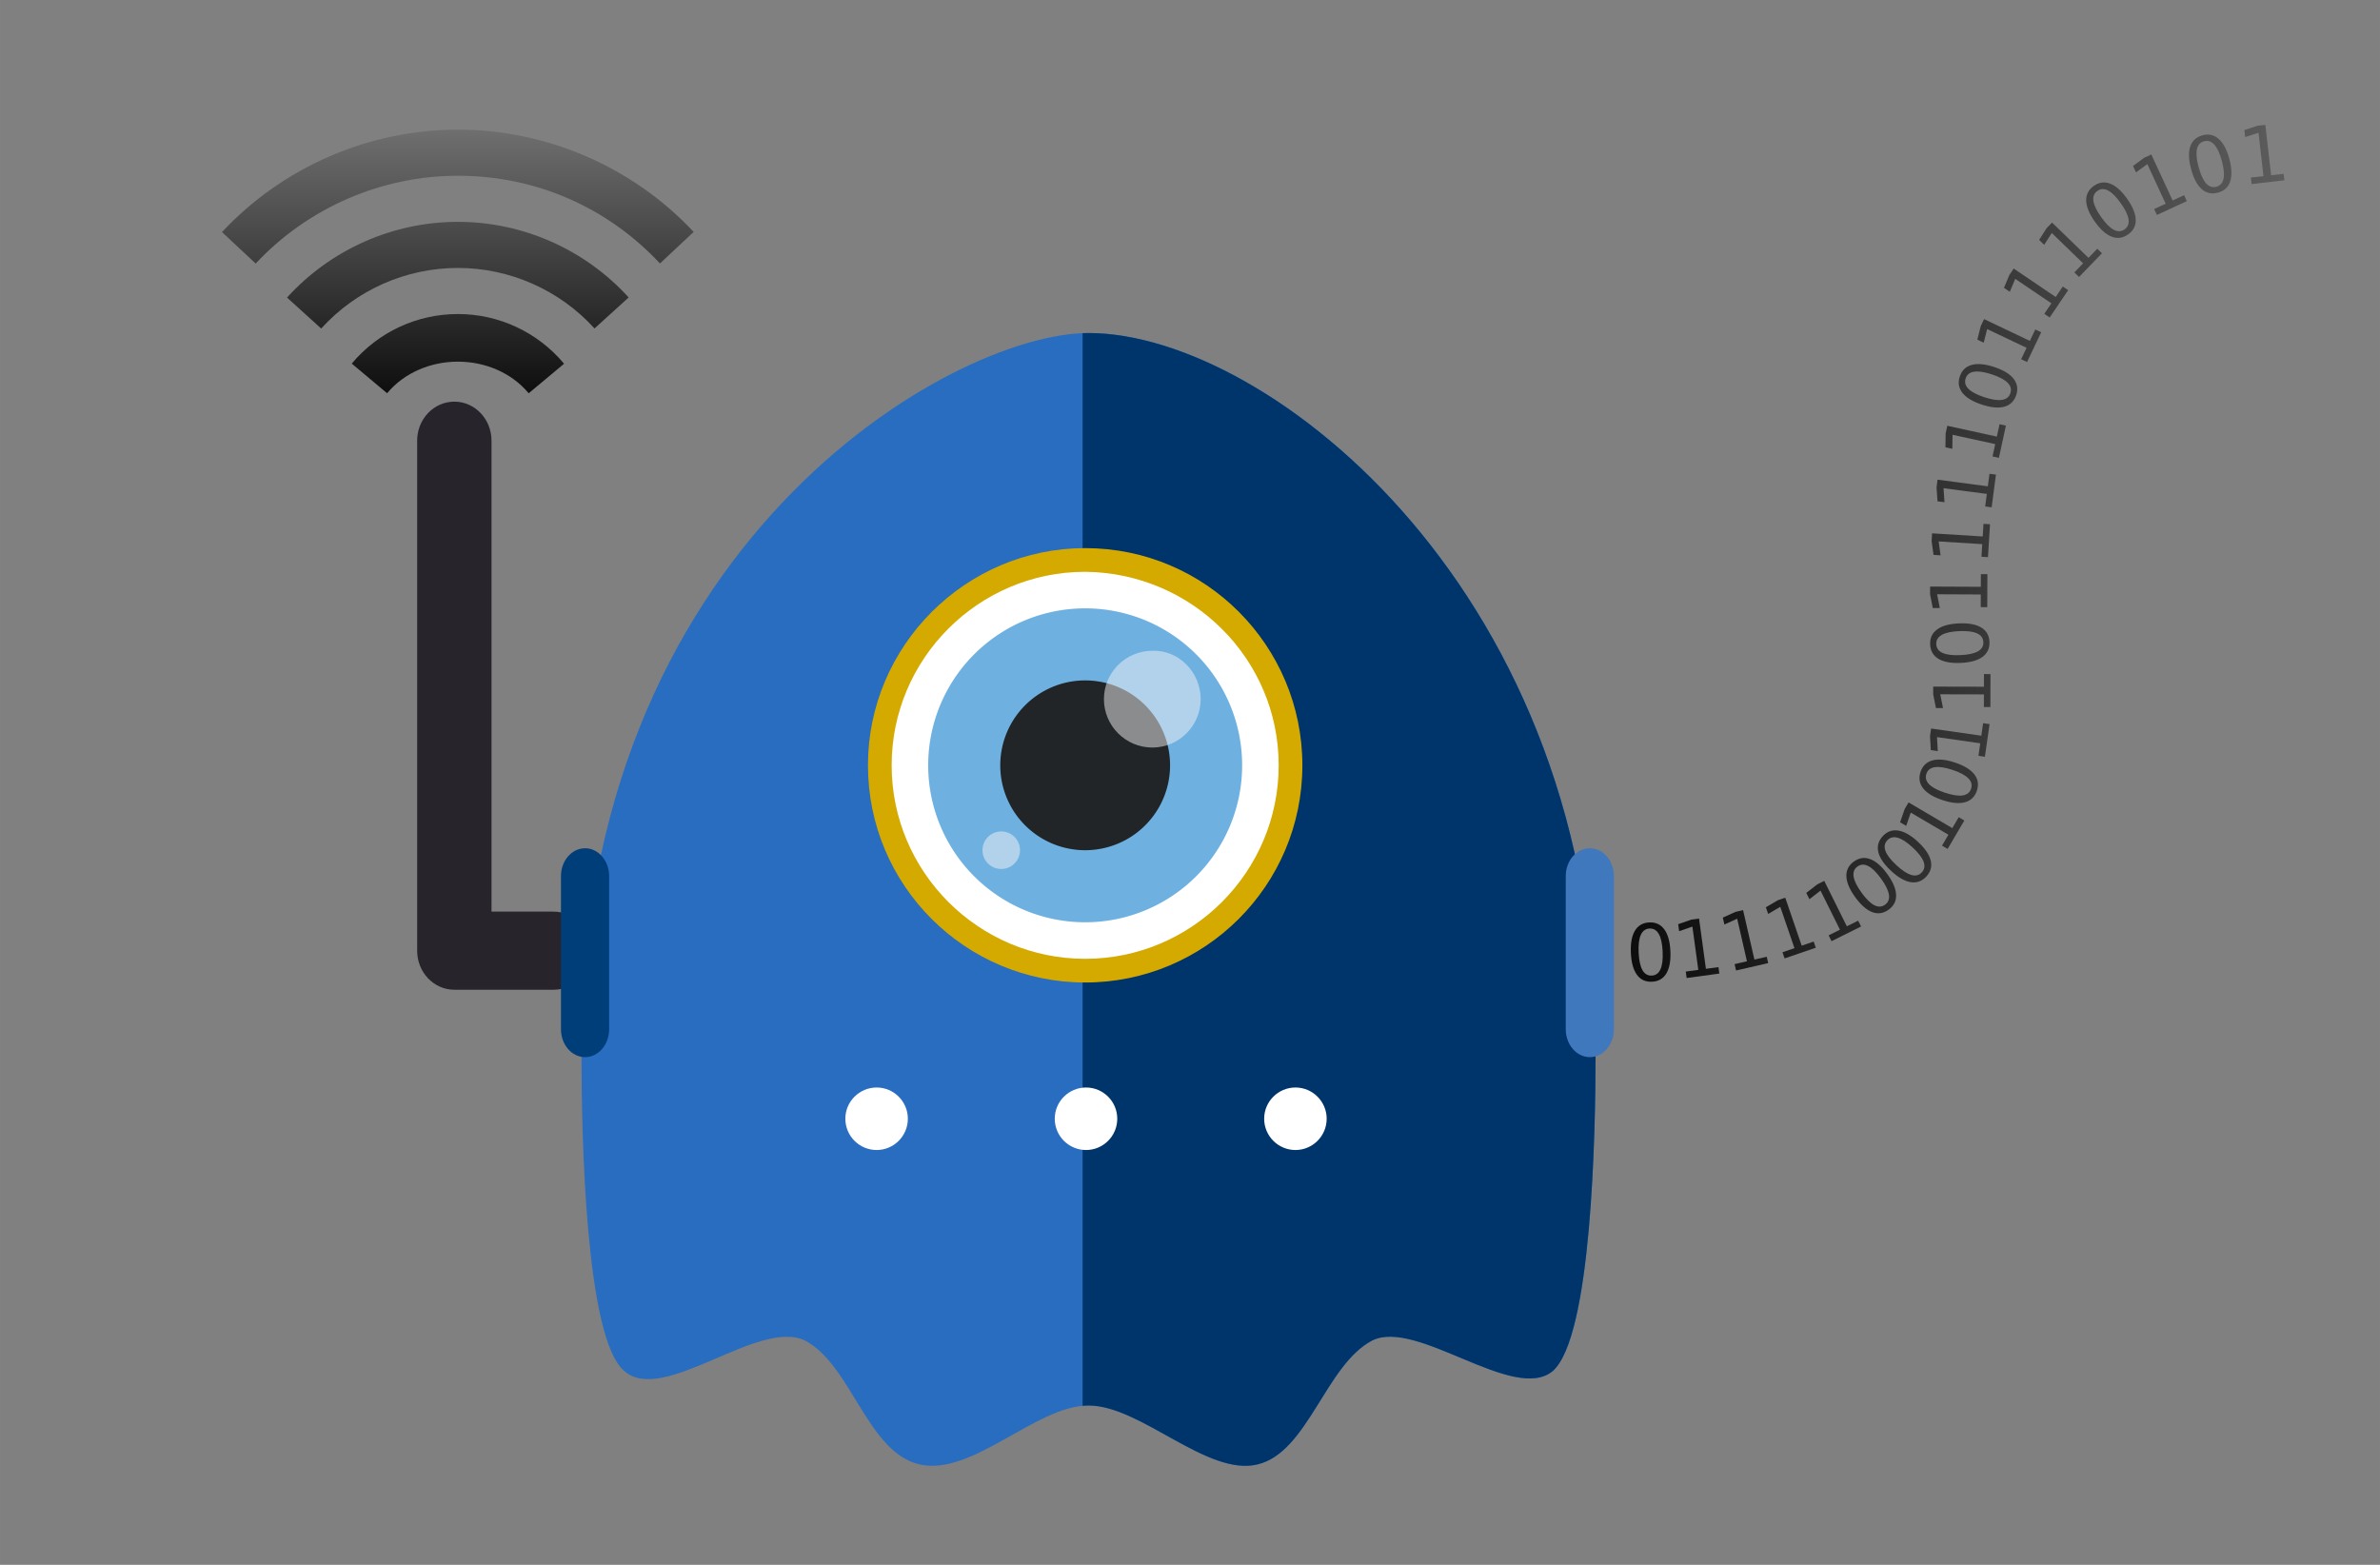 <?xml version="1.0" encoding="UTF-8" standalone="no"?>
<!-- Created with Inkscape (http://www.inkscape.org/) -->

<svg
   xmlns:dc="http://purl.org/dc/elements/1.1/"
   xmlns:cc="http://creativecommons.org/ns#"
   xmlns:rdf="http://www.w3.org/1999/02/22-rdf-syntax-ns#"
   xmlns:svg="http://www.w3.org/2000/svg"
   xmlns="http://www.w3.org/2000/svg"
   xmlns:xlink="http://www.w3.org/1999/xlink"
   xmlns:sodipodi="http://sodipodi.sourceforge.net/DTD/sodipodi-0.dtd"
   xmlns:inkscape="http://www.inkscape.org/namespaces/inkscape"
   width="120.18mm"
   height="79.022mm"
   viewBox="0 0 425.833 280"
   id="svg4694"
   version="1.1"
   inkscape:version="0.91 r13725"
   sodipodi:docname="privacylab_ghost_paths.svg"
   inkscape:export-filename="/home/diggity/git/citizen-foss/images/privacy_lab_mascot.png"
   inkscape:export-xdpi="338.14285"
   inkscape:export-ydpi="338.14285">
  <rect x="0" y="0" width="425.833" height="280" fill="#808080" stroke="none"/>
  <defs
     id="defs4696">
    <linearGradient
       inkscape:collect="always"
       xlink:href="#linearGradient4453"
       id="linearGradient4370"
       x1="-105.084"
       y1="362.359"
       x2="-105.084"
       y2="399.946"
       gradientUnits="userSpaceOnUse"
       gradientTransform="matrix(1.662,0,0,-1.662,297.853,1165.53)" />
    <linearGradient
       inkscape:collect="always"
       id="linearGradient4453">
      <stop
         style="stop-color:#000000;stop-opacity:1;"
         offset="0"
         id="stop4455" />
      <stop
         style="stop-color:#000000;stop-opacity:0;"
         offset="1"
         id="stop4457" />
    </linearGradient>
    <path
       inkscape:connector-curvature="0"
       d="m -1404.128,-394.173 c -2.766,-1.742 -5.393,-5.109 -5.116,-8.359 -0.276,-5.311 4.841,-9.795 10.649,-9.562 0,0 47.986,1.108 74.954,-24.719 14.66,-13.886 21.022,-32.997 19.503,-57.928 -3.592,-56.203 9.133,-94.425 37.346,-113.475 33.606,-22.504 75.091,-9.221 76.474,-8.35 5.67,1.858 9.541,7.721 8.02,12.756 -1.522,5.035 -7.606,8.053 -13.276,6.195 0,0 -32.636,-10.278 -57.39,6.669 -22.404,15.002 -32.501,48.029 -29.047,97.296 1.796,30.242 -6.78,53.953 -25.45,72.163 -34.021,31.66 -88.507,29.884 -90.719,30.203 -2.074,-1.306 -4.563,-2.018 -5.946,-2.888"
       id="path8"
       style="fill:none;fill-opacity:1;stroke:none" />
    <linearGradient
       inkscape:collect="always"
       xlink:href="#linearGradient4453"
       id="linearGradient4211"
       gradientUnits="userSpaceOnUse"
       gradientTransform="matrix(1.598,0,0,1.598,241.757,1347.481)"
       x1="45.873"
       y1="-307.878"
       x2="162.473"
       y2="-307.878" />
    <linearGradient
       inkscape:collect="always"
       xlink:href="#linearGradient4453"
       id="linearGradient4213"
       gradientUnits="userSpaceOnUse"
       gradientTransform="matrix(1.598,0,0,1.598,241.757,1347.481)"
       x1="45.873"
       y1="-307.878"
       x2="162.473"
       y2="-307.878" />
    <linearGradient
       inkscape:collect="always"
       xlink:href="#linearGradient4453"
       id="linearGradient4215"
       gradientUnits="userSpaceOnUse"
       gradientTransform="matrix(1.598,0,0,1.598,241.757,1347.481)"
       x1="45.873"
       y1="-307.878"
       x2="162.473"
       y2="-307.878" />
    <linearGradient
       inkscape:collect="always"
       xlink:href="#linearGradient4453"
       id="linearGradient4217"
       gradientUnits="userSpaceOnUse"
       gradientTransform="matrix(1.598,0,0,1.598,241.757,1347.481)"
       x1="45.873"
       y1="-307.878"
       x2="162.473"
       y2="-307.878" />
    <linearGradient
       inkscape:collect="always"
       xlink:href="#linearGradient4453"
       id="linearGradient4219"
       gradientUnits="userSpaceOnUse"
       gradientTransform="matrix(1.598,0,0,1.598,241.757,1347.481)"
       x1="45.873"
       y1="-307.878"
       x2="162.473"
       y2="-307.878" />
    <linearGradient
       inkscape:collect="always"
       xlink:href="#linearGradient4453"
       id="linearGradient4221"
       gradientUnits="userSpaceOnUse"
       gradientTransform="matrix(1.598,0,0,1.598,241.757,1347.481)"
       x1="45.873"
       y1="-307.878"
       x2="162.473"
       y2="-307.878" />
    <linearGradient
       inkscape:collect="always"
       xlink:href="#linearGradient4453"
       id="linearGradient4223"
       gradientUnits="userSpaceOnUse"
       gradientTransform="matrix(1.598,0,0,1.598,241.757,1347.481)"
       x1="45.873"
       y1="-307.878"
       x2="162.473"
       y2="-307.878" />
    <linearGradient
       inkscape:collect="always"
       xlink:href="#linearGradient4453"
       id="linearGradient4225"
       gradientUnits="userSpaceOnUse"
       gradientTransform="matrix(1.598,0,0,1.598,241.757,1347.481)"
       x1="45.873"
       y1="-307.878"
       x2="162.473"
       y2="-307.878" />
    <linearGradient
       inkscape:collect="always"
       xlink:href="#linearGradient4453"
       id="linearGradient4227"
       gradientUnits="userSpaceOnUse"
       gradientTransform="matrix(1.598,0,0,1.598,241.757,1347.481)"
       x1="45.873"
       y1="-307.878"
       x2="162.473"
       y2="-307.878" />
    <linearGradient
       inkscape:collect="always"
       xlink:href="#linearGradient4453"
       id="linearGradient4229"
       gradientUnits="userSpaceOnUse"
       gradientTransform="matrix(1.598,0,0,1.598,241.757,1347.481)"
       x1="45.873"
       y1="-307.878"
       x2="162.473"
       y2="-307.878" />
    <linearGradient
       inkscape:collect="always"
       xlink:href="#linearGradient4453"
       id="linearGradient4231"
       gradientUnits="userSpaceOnUse"
       gradientTransform="matrix(1.598,0,0,1.598,241.757,1347.481)"
       x1="45.873"
       y1="-307.878"
       x2="162.473"
       y2="-307.878" />
    <linearGradient
       inkscape:collect="always"
       xlink:href="#linearGradient4453"
       id="linearGradient4233"
       gradientUnits="userSpaceOnUse"
       gradientTransform="matrix(1.598,0,0,1.598,241.757,1347.481)"
       x1="45.873"
       y1="-307.878"
       x2="162.473"
       y2="-307.878" />
    <linearGradient
       inkscape:collect="always"
       xlink:href="#linearGradient4453"
       id="linearGradient4235"
       gradientUnits="userSpaceOnUse"
       gradientTransform="matrix(1.598,0,0,1.598,241.757,1347.481)"
       x1="45.873"
       y1="-307.878"
       x2="162.473"
       y2="-307.878" />
    <linearGradient
       inkscape:collect="always"
       xlink:href="#linearGradient4453"
       id="linearGradient4237"
       gradientUnits="userSpaceOnUse"
       gradientTransform="matrix(1.598,0,0,1.598,241.757,1347.481)"
       x1="45.873"
       y1="-307.878"
       x2="162.473"
       y2="-307.878" />
    <linearGradient
       inkscape:collect="always"
       xlink:href="#linearGradient4453"
       id="linearGradient4239"
       gradientUnits="userSpaceOnUse"
       gradientTransform="matrix(1.598,0,0,1.598,241.757,1347.481)"
       x1="45.873"
       y1="-307.878"
       x2="162.473"
       y2="-307.878" />
    <linearGradient
       inkscape:collect="always"
       xlink:href="#linearGradient4453"
       id="linearGradient4241"
       gradientUnits="userSpaceOnUse"
       gradientTransform="matrix(1.598,0,0,1.598,241.757,1347.481)"
       x1="45.873"
       y1="-307.878"
       x2="162.473"
       y2="-307.878" />
    <linearGradient
       inkscape:collect="always"
       xlink:href="#linearGradient4453"
       id="linearGradient4243"
       gradientUnits="userSpaceOnUse"
       gradientTransform="matrix(1.598,0,0,1.598,241.757,1347.481)"
       x1="45.873"
       y1="-307.878"
       x2="162.473"
       y2="-307.878" />
    <linearGradient
       inkscape:collect="always"
       xlink:href="#linearGradient4453"
       id="linearGradient4245"
       gradientUnits="userSpaceOnUse"
       gradientTransform="matrix(1.598,0,0,1.598,241.757,1347.481)"
       x1="45.873"
       y1="-307.878"
       x2="162.473"
       y2="-307.878" />
    <linearGradient
       inkscape:collect="always"
       xlink:href="#linearGradient4453"
       id="linearGradient4247"
       gradientUnits="userSpaceOnUse"
       gradientTransform="matrix(1.598,0,0,1.598,241.757,1347.481)"
       x1="45.873"
       y1="-307.878"
       x2="162.473"
       y2="-307.878" />
    <linearGradient
       inkscape:collect="always"
       xlink:href="#linearGradient4453"
       id="linearGradient4249"
       gradientUnits="userSpaceOnUse"
       gradientTransform="matrix(1.598,0,0,1.598,241.757,1347.481)"
       x1="45.873"
       y1="-307.878"
       x2="162.473"
       y2="-307.878" />
    <linearGradient
       inkscape:collect="always"
       xlink:href="#linearGradient4453"
       id="linearGradient4251"
       gradientUnits="userSpaceOnUse"
       gradientTransform="matrix(1.598,0,0,1.598,241.757,1347.481)"
       x1="45.873"
       y1="-307.878"
       x2="162.473"
       y2="-307.878" />
    <linearGradient
       inkscape:collect="always"
       xlink:href="#linearGradient4453"
       id="linearGradient4253"
       gradientUnits="userSpaceOnUse"
       gradientTransform="matrix(1.598,0,0,1.598,241.757,1347.481)"
       x1="45.873"
       y1="-307.878"
       x2="162.473"
       y2="-307.878" />
    <linearGradient
       inkscape:collect="always"
       xlink:href="#linearGradient4453"
       id="linearGradient4255"
       gradientUnits="userSpaceOnUse"
       gradientTransform="matrix(1.598,0,0,1.598,241.757,1347.481)"
       x1="45.873"
       y1="-307.878"
       x2="162.473"
       y2="-307.878" />
    <linearGradient
       inkscape:collect="always"
       xlink:href="#linearGradient4453"
       id="linearGradient4257"
       gradientUnits="userSpaceOnUse"
       gradientTransform="matrix(1.598,0,0,1.598,241.757,1347.481)"
       x1="45.873"
       y1="-307.878"
       x2="162.473"
       y2="-307.878" />
  </defs>
  <sodipodi:namedview
     id="base"
     pagecolor="#ffffff"
     bordercolor="#666666"
     borderopacity="1.0"
     inkscape:pageopacity="0.0"
     inkscape:pageshadow="2"
     inkscape:zoom="1.4"
     inkscape:cx="117.89863"
     inkscape:cy="-17.866588"
     inkscape:document-units="px"
     inkscape:current-layer="layer1"
     showgrid="false"
     fit-margin-left="0"
     fit-margin-top="0"
     fit-margin-bottom="0"
     fit-margin-right="0"
     inkscape:window-width="1920"
     inkscape:window-height="1107"
     inkscape:window-x="0"
     inkscape:window-y="25"
     inkscape:window-maximized="1" />
  <g
     inkscape:label="Layer 1"
     inkscape:groupmode="layer"
     id="layer1"
     transform="translate(-40.774,-485.966)">
    <path
       d="m 335.913,652.111 q -1.069,0.05 -1.561,1.13 -0.486,1.073 -0.388,3.184 0.098,2.104 0.681,3.134 0.59,1.023 1.659,0.973 1.076,-0.05 1.561,-1.123 0.492,-1.08 0.394,-3.184 -0.098,-2.11 -0.688,-3.134 -0.584,-1.03 -1.659,-0.98 z m -0.051,-1.096 q 1.72,-0.08 2.688,1.242 0.974,1.314 1.095,3.904 0.12,2.583 -0.728,3.989 -0.841,1.399 -2.561,1.479 -1.72,0.08 -2.694,-1.234 -0.968,-1.321 -1.088,-3.905 -0.12,-2.59 0.721,-3.989 0.848,-1.406 2.568,-1.486 z"
       style="font-style:normal;font-weight:normal;font-size:medium;line-height:125%;font-family:Sans;letter-spacing:0px;word-spacing:0px;fill:url(#linearGradient4211);fill-opacity:1;stroke:none;stroke-width:1px;stroke-linecap:butt;stroke-linejoin:miter;stroke-opacity:1"
       id="path4160"
       inkscape:connector-curvature="0" />
    <path
       d="m 342.395,659.811 2.243,-0.306 -1.057,-7.741 -2.373,0.822 -0.171,-1.251 2.36,-0.821 1.373,-0.187 1.228,8.992 2.243,-0.306 0.158,1.155 -5.845,0.798 -0.158,-1.155 z"
       style="font-style:normal;font-weight:normal;font-size:medium;line-height:125%;font-family:Sans;letter-spacing:0px;word-spacing:0px;fill:url(#linearGradient4213);fill-opacity:1;stroke:none;stroke-width:1px;stroke-linecap:butt;stroke-linejoin:miter;stroke-opacity:1"
       id="path4162"
       inkscape:connector-curvature="0" />
    <path
       d="m 351.135,658.477 2.206,-0.505 -1.745,-7.616 -2.29,1.031 -0.282,-1.23 2.277,-1.028 1.351,-0.309 2.026,8.846 2.206,-0.505 0.26,1.137 -5.75,1.317 -0.26,-1.137 z"
       style="font-style:normal;font-weight:normal;font-size:medium;line-height:125%;font-family:Sans;letter-spacing:0px;word-spacing:0px;fill:url(#linearGradient4215);fill-opacity:1;stroke:none;stroke-width:1px;stroke-linecap:butt;stroke-linejoin:miter;stroke-opacity:1"
       id="path4164"
       inkscape:connector-curvature="0" />
    <path
       d="m 359.701,656.357 2.141,-0.735 -2.536,-7.39 -2.169,1.266 -0.41,-1.194 2.156,-1.262 1.311,-0.45 2.945,8.584 2.141,-0.735 0.378,1.103 -5.58,1.915 -0.378,-1.103 z"
       style="font-style:normal;font-weight:normal;font-size:medium;line-height:125%;font-family:Sans;letter-spacing:0px;word-spacing:0px;fill:url(#linearGradient4217);fill-opacity:1;stroke:none;stroke-width:1px;stroke-linecap:butt;stroke-linejoin:miter;stroke-opacity:1"
       id="path4166"
       inkscape:connector-curvature="0" />
    <path
       d="m 367.957,653.328 2.027,-1.008 -3.478,-6.996 -1.985,1.538 -0.562,-1.13 1.973,-1.532 1.241,-0.617 4.04,8.126 2.027,-1.008 0.519,1.044 -5.282,2.626 -0.519,-1.044 z"
       style="font-style:normal;font-weight:normal;font-size:medium;line-height:125%;font-family:Sans;letter-spacing:0px;word-spacing:0px;fill:url(#linearGradient4219);fill-opacity:1;stroke:none;stroke-width:1px;stroke-linecap:butt;stroke-linejoin:miter;stroke-opacity:1"
       id="path4168"
       inkscape:connector-curvature="0" />
    <path
       d="m 373.111,641.017 q -0.867,0.628 -0.686,1.801 0.182,1.164 1.421,2.875 1.235,1.706 2.288,2.247 1.054,0.532 1.921,-0.095 0.872,-0.632 0.69,-1.795 -0.181,-1.173 -1.416,-2.879 -1.239,-1.711 -2.293,-2.243 -1.053,-0.542 -1.925,0.09 z m -0.644,-0.889 q 1.394,-1.01 2.928,-0.435 1.535,0.565 3.056,2.665 1.517,2.095 1.578,3.735 0.063,1.631 -1.331,2.641 -1.395,1.01 -2.93,0.445 -1.534,-0.575 -3.051,-2.669 -1.521,-2.1 -1.584,-3.731 -0.062,-1.641 1.333,-2.65 z"
       style="font-style:normal;font-weight:normal;font-size:medium;line-height:125%;font-family:Sans;letter-spacing:0px;word-spacing:0px;fill:url(#linearGradient4221);fill-opacity:1;stroke:none;stroke-width:1px;stroke-linecap:butt;stroke-linejoin:miter;stroke-opacity:1"
       id="path4170"
       inkscape:connector-curvature="0" />
    <path
       d="m 378.447,636.327 q -0.728,0.784 -0.322,1.9 0.405,1.106 1.954,2.543 1.544,1.432 2.682,1.759 1.138,0.317 1.866,-0.468 0.732,-0.789 0.327,-1.895 -0.406,-1.116 -1.95,-2.548 -1.549,-1.437 -2.687,-1.754 -1.138,-0.326 -1.871,0.463 z m -0.805,-0.746 q 1.171,-1.262 2.788,-0.997 1.616,0.255 3.517,2.018 1.896,1.759 2.276,3.356 0.38,1.588 -0.791,2.85 -1.171,1.262 -2.787,1.007 -1.617,-0.265 -3.512,-2.024 -1.901,-1.764 -2.281,-3.351 -0.38,-1.597 0.791,-2.859 z"
       style="font-style:normal;font-weight:normal;font-size:medium;line-height:125%;font-family:Sans;letter-spacing:0px;word-spacing:0px;fill:url(#linearGradient4223);fill-opacity:1;stroke:none;stroke-width:1px;stroke-linecap:butt;stroke-linejoin:miter;stroke-opacity:1"
       id="path4172"
       inkscape:connector-curvature="0" />
    <path
       d="m 388.241,637.277 1.147,-1.952 -6.736,-3.958 -0.822,2.373 -1.088,-0.639 0.815,-2.361 0.702,-1.195 7.824,4.598 1.147,-1.952 1.005,0.591 -2.989,5.086 -1.005,-0.591 z"
       style="font-style:normal;font-weight:normal;font-size:medium;line-height:125%;font-family:Sans;letter-spacing:0px;word-spacing:0px;fill:url(#linearGradient4225);fill-opacity:1;stroke:none;stroke-width:1px;stroke-linecap:butt;stroke-linejoin:miter;stroke-opacity:1"
       id="path4174"
       inkscape:connector-curvature="0" />
    <path
       d="m 385.441,624.439 q -0.337,1.016 0.494,1.863 0.827,0.839 2.832,1.505 1.998,0.664 3.17,0.489 1.167,-0.183 1.504,-1.199 0.34,-1.022 -0.488,-1.861 -0.832,-0.847 -2.83,-1.511 -2.005,-0.666 -3.172,-0.483 -1.171,0.175 -1.511,1.197 z m -1.042,-0.346 q 0.543,-1.634 2.124,-2.063 1.577,-0.438 4.037,0.38 2.454,0.815 3.462,2.111 1.003,1.287 0.461,2.921 -0.543,1.634 -2.119,2.072 -1.581,0.429 -4.035,-0.386 -2.461,-0.817 -3.464,-2.105 -1.008,-1.296 -0.465,-2.93 z"
       style="font-style:normal;font-weight:normal;font-size:medium;line-height:125%;font-family:Sans;letter-spacing:0px;word-spacing:0px;fill:url(#linearGradient4227);fill-opacity:1;stroke:none;stroke-width:1px;stroke-linecap:butt;stroke-linejoin:miter;stroke-opacity:1"
       id="path4176"
       inkscape:connector-curvature="0" />
    <path
       d="m 394.762,621.207 0.321,-2.241 -7.734,-1.107 0.14,2.508 -1.249,-0.179 -0.142,-2.494 0.196,-1.372 8.984,1.285 0.321,-2.241 1.154,0.165 -0.836,5.84 -1.154,-0.165 z"
       style="font-style:normal;font-weight:normal;font-size:medium;line-height:125%;font-family:Sans;letter-spacing:0px;word-spacing:0px;fill:url(#linearGradient4229);fill-opacity:1;stroke:none;stroke-width:1px;stroke-linecap:butt;stroke-linejoin:miter;stroke-opacity:1"
       id="path4178"
       inkscape:connector-curvature="0" />
    <path
       d="m 395.734,612.48 0.007,-2.264 -7.813,-0.017 0.489,2.464 -1.262,-0.003 -0.489,-2.45 0,-1.386 9.075,0.019 0.007,-2.264 1.166,0.003 -0.012,5.899 -1.166,-0.003 z"
       style="font-style:normal;font-weight:normal;font-size:medium;line-height:125%;font-family:Sans;letter-spacing:0px;word-spacing:0px;fill:url(#linearGradient4231);fill-opacity:1;stroke:none;stroke-width:1px;stroke-linecap:butt;stroke-linejoin:miter;stroke-opacity:1"
       id="path4180"
       inkscape:connector-curvature="0" />
    <path
       d="m 387.215,601.23 q 0.047,1.069 1.126,1.564 1.072,0.489 3.183,0.396 2.104,-0.092 3.136,-0.673 1.025,-0.587 0.978,-1.656 -0.047,-1.076 -1.119,-1.565 -1.079,-0.495 -3.183,-0.403 -2.111,0.092 -3.136,0.679 -1.032,0.581 -0.985,1.657 z m -1.096,0.048 q -0.075,-1.72 1.249,-2.684 1.317,-0.971 3.907,-1.084 2.584,-0.113 3.987,0.739 1.396,0.845 1.472,2.565 0.075,1.72 -1.242,2.691 -1.324,0.964 -3.908,1.077 -2.59,0.113 -3.987,-0.732 -1.403,-0.852 -1.479,-2.572 z"
       style="font-style:normal;font-weight:normal;font-size:medium;line-height:125%;font-family:Sans;letter-spacing:0px;word-spacing:0px;fill:url(#linearGradient4233);fill-opacity:1;stroke:none;stroke-width:1px;stroke-linecap:butt;stroke-linejoin:miter;stroke-opacity:1"
       id="path4182"
       inkscape:connector-curvature="0" />
    <path
       d="m 395.171,594.599 0.01,-2.264 -7.813,-0.035 0.483,2.465 -1.262,-0.005 -0.483,-2.451 0.007,-1.386 9.075,0.041 0.01,-2.264 1.166,0.005 -0.026,5.899 -1.166,-0.005 z"
       style="font-style:normal;font-weight:normal;font-size:medium;line-height:125%;font-family:Sans;letter-spacing:0px;word-spacing:0px;fill:url(#linearGradient4235);fill-opacity:1;stroke:none;stroke-width:1px;stroke-linecap:butt;stroke-linejoin:miter;stroke-opacity:1"
       id="path4184"
       inkscape:connector-curvature="0" />
    <path
       d="m 395.302,585.588 0.14,-2.259 -7.798,-0.483 0.341,2.488 -1.26,-0.078 -0.341,-2.475 0.086,-1.383 9.058,0.561 0.14,-2.259 1.164,0.072 -0.365,5.888 -1.164,-0.072 z"
       style="font-style:normal;font-weight:normal;font-size:medium;line-height:125%;font-family:Sans;letter-spacing:0px;word-spacing:0px;fill:url(#linearGradient4237);fill-opacity:1;stroke:none;stroke-width:1px;stroke-linecap:butt;stroke-linejoin:miter;stroke-opacity:1"
       id="path4186"
       inkscape:connector-curvature="0" />
    <path
       d="m 395.969,576.587 0.295,-2.244 -7.746,-1.02 0.168,2.506 -1.251,-0.165 -0.17,-2.492 0.181,-1.374 8.997,1.185 0.295,-2.244 1.156,0.152 -0.77,5.849 -1.156,-0.152 z"
       style="font-style:normal;font-weight:normal;font-size:medium;line-height:125%;font-family:Sans;letter-spacing:0px;word-spacing:0px;fill:url(#linearGradient4239);fill-opacity:1;stroke:none;stroke-width:1px;stroke-linecap:butt;stroke-linejoin:miter;stroke-opacity:1"
       id="path4188"
       inkscape:connector-curvature="0" />
    <path
       d="m 397.28,567.639 0.483,-2.212 -7.633,-1.666 -0.043,2.511 -1.233,-0.269 0.04,-2.498 0.295,-1.354 8.866,1.935 0.483,-2.212 1.139,0.249 -1.258,5.763 -1.139,-0.249 z"
       style="font-style:normal;font-weight:normal;font-size:medium;line-height:125%;font-family:Sans;letter-spacing:0px;word-spacing:0px;fill:url(#linearGradient4241);fill-opacity:1;stroke:none;stroke-width:1px;stroke-linecap:butt;stroke-linejoin:miter;stroke-opacity:1"
       id="path4190"
       inkscape:connector-curvature="0" />
    <path
       d="m 392.468,553.68 q -0.334,1.016 0.5,1.861 0.83,0.836 2.837,1.496 2,0.658 3.171,0.48 1.166,-0.187 1.501,-1.203 0.337,-1.023 -0.493,-1.859 -0.834,-0.845 -2.834,-1.503 -2.007,-0.66 -3.173,-0.473 -1.171,0.178 -1.507,1.201 z m -1.043,-0.343 q 0.538,-1.635 2.118,-2.069 1.575,-0.442 4.038,0.368 2.456,0.808 3.468,2.101 1.007,1.285 0.469,2.92 -0.538,1.635 -2.113,2.078 -1.58,0.434 -4.036,-0.375 -2.463,-0.81 -3.47,-2.095 -1.012,-1.293 -0.474,-2.929 z"
       style="font-style:normal;font-weight:normal;font-size:medium;line-height:125%;font-family:Sans;letter-spacing:0px;word-spacing:0px;fill:url(#linearGradient4243);fill-opacity:1;stroke:none;stroke-width:1px;stroke-linecap:butt;stroke-linejoin:miter;stroke-opacity:1"
       id="path4192"
       inkscape:connector-curvature="0" />
    <path
       d="m 402.403,550.245 0.972,-2.044 -7.056,-3.355 -0.612,2.436 -1.14,-0.542 0.606,-2.424 0.595,-1.251 8.195,3.898 0.972,-2.044 1.053,0.501 -2.534,5.327 -1.053,-0.501 z"
       style="font-style:normal;font-weight:normal;font-size:medium;line-height:125%;font-family:Sans;letter-spacing:0px;word-spacing:0px;fill:url(#linearGradient4245);fill-opacity:1;stroke:none;stroke-width:1px;stroke-linecap:butt;stroke-linejoin:miter;stroke-opacity:1"
       id="path4194"
       inkscape:connector-curvature="0" />
    <path
       d="m 406.545,542.116 1.269,-1.874 -6.469,-4.381 -0.972,2.316 -1.045,-0.708 0.964,-2.304 0.777,-1.147 7.514,5.089 1.269,-1.874 0.965,0.654 -3.308,4.884 -0.965,-0.654 z"
       style="font-style:normal;font-weight:normal;font-size:medium;line-height:125%;font-family:Sans;letter-spacing:0px;word-spacing:0px;fill:url(#linearGradient4247);fill-opacity:1;stroke:none;stroke-width:1px;stroke-linecap:butt;stroke-linejoin:miter;stroke-opacity:1"
       id="path4196"
       inkscape:connector-curvature="0" />
    <path
       d="m 411.921,534.714 1.574,-1.627 -5.614,-5.433 -1.358,2.113 -0.907,-0.878 1.348,-2.103 0.964,-0.996 6.521,6.311 1.574,-1.627 0.838,0.811 -4.102,4.239 -0.838,-0.811 z"
       style="font-style:normal;font-weight:normal;font-size:medium;line-height:125%;font-family:Sans;letter-spacing:0px;word-spacing:0px;fill:url(#linearGradient4249);fill-opacity:1;stroke:none;stroke-width:1px;stroke-linecap:butt;stroke-linejoin:miter;stroke-opacity:1"
       id="path4198"
       inkscape:connector-curvature="0" />
    <path
       d="m 416.036,520.131 q -0.873,0.618 -0.705,1.794 0.17,1.166 1.39,2.89 1.217,1.719 2.264,2.272 1.049,0.544 1.922,-0.075 0.879,-0.622 0.709,-1.788 -0.168,-1.175 -1.385,-2.894 -1.221,-1.724 -2.269,-2.268 -1.047,-0.553 -1.926,0.069 z m -0.634,-0.896 q 1.405,-0.995 2.933,-0.404 1.529,0.581 3.027,2.698 1.494,2.111 1.538,3.752 0.046,1.632 -1.36,2.626 -1.405,0.995 -2.935,0.413 -1.528,-0.591 -3.022,-2.702 -1.498,-2.116 -1.544,-3.748 -0.044,-1.641 1.361,-2.636 z"
       style="font-style:normal;font-weight:normal;font-size:medium;line-height:125%;font-family:Sans;letter-spacing:0px;word-spacing:0px;fill:url(#linearGradient4251);fill-opacity:1;stroke:none;stroke-width:1px;stroke-linecap:butt;stroke-linejoin:miter;stroke-opacity:1"
       id="path4200"
       inkscape:connector-curvature="0" />
    <path
       d="m 426.204,523.369 2.055,-0.95 -3.28,-7.091 -2.028,1.482 -0.53,-1.146 2.015,-1.476 1.258,-0.582 3.809,8.237 2.054,-0.95 0.489,1.058 -5.354,2.476 -0.49,-1.058 z"
       style="font-style:normal;font-weight:normal;font-size:medium;line-height:125%;font-family:Sans;letter-spacing:0px;word-spacing:0px;fill:url(#linearGradient4253);fill-opacity:1;stroke:none;stroke-width:1px;stroke-linecap:butt;stroke-linejoin:miter;stroke-opacity:1"
       id="path4202"
       inkscape:connector-curvature="0" />
    <path
       d="m 435.129,511.241 q -1.033,0.28 -1.28,1.441 -0.242,1.153 0.31,3.192 0.55,2.033 1.343,2.913 0.797,0.871 1.83,0.592 1.039,-0.281 1.282,-1.434 0.247,-1.161 -0.303,-3.194 -0.552,-2.039 -1.349,-2.911 -0.792,-0.88 -1.832,-0.599 z m -0.287,-1.059 q 1.662,-0.45 2.893,0.631 1.235,1.073 1.913,3.575 0.676,2.496 0.152,4.052 -0.519,1.548 -2.181,1.997 -1.662,0.45 -2.897,-0.623 -1.231,-1.081 -1.906,-3.577 -0.677,-2.503 -0.158,-4.05 0.524,-1.556 2.186,-2.006 z"
       style="font-style:normal;font-weight:normal;font-size:medium;line-height:125%;font-family:Sans;letter-spacing:0px;word-spacing:0px;fill:url(#linearGradient4255);fill-opacity:1;stroke:none;stroke-width:1px;stroke-linecap:butt;stroke-linejoin:miter;stroke-opacity:1"
       id="path4204"
       inkscape:connector-curvature="0" />
    <path
       d="m 443.51,517.738 2.249,-0.256 -0.884,-7.763 -2.391,0.769 -0.143,-1.254 2.377,-0.768 1.377,-0.157 1.027,9.017 2.249,-0.256 0.132,1.159 -5.861,0.668 -0.132,-1.159 z"
       style="font-style:normal;font-weight:normal;font-size:medium;line-height:125%;font-family:Sans;letter-spacing:0px;word-spacing:0px;fill:url(#linearGradient4257);fill-opacity:1;stroke:none;stroke-width:1px;stroke-linecap:butt;stroke-linejoin:miter;stroke-opacity:1"
       id="path4206"
       inkscape:connector-curvature="0" />
    <path
       style="fill:none;fill-opacity:1;stroke:none"
       id="path4676"
       d="m 328.222,673.81 c -1.896,-1.194 -3.696,-3.501 -3.507,-5.729 -0.189,-3.64 3.318,-6.713 7.299,-6.554 0,0 32.89,0.76 51.374,-16.943 10.048,-9.517 14.409,-22.616 13.367,-39.704 -2.462,-38.522 6.26,-64.719 25.597,-77.777 23.034,-15.424 51.468,-6.32 52.416,-5.723 3.886,1.274 6.54,5.292 5.497,8.743 -1.043,3.451 -5.214,5.52 -9.099,4.246 0,0 -22.369,-7.044 -39.336,4.571 -15.356,10.283 -22.276,32.919 -19.909,66.687 1.231,20.728 -4.647,36.98 -17.443,49.461 -23.318,21.7 -60.663,20.482 -62.18,20.701 -1.422,-0.895 -3.128,-1.383 -4.075,-1.98"
       inkscape:connector-curvature="0" />
    <path
       inkscape:connector-curvature="0"
       style="fill:#286dc0;fill-opacity:1"
       d="m 235.536,545.553 c -24.679,0 -91.416,38.162 -90.721,129.025 0,14.538 0.695,50.883 7.647,56.698 6.952,6.179 23.984,-9.45 32.326,-5.452 8.342,4.361 11.123,19.99 20.508,22.17 9.385,2.181 20.855,-10.54 30.24,-10.54 9.385,0 21.203,12.721 30.24,10.54 9.037,-2.181 12.166,-17.809 20.508,-22.17 7.995,-3.998 25.374,11.267 32.326,5.452 6.952,-6.179 7.647,-42.524 7.647,-56.698 0.695,-82.14 -58.395,-129.025 -90.721,-129.025"
       id="path10-3" />
    <path
       style="fill:#00356b;fill-opacity:1"
       d="m 235.537,545.554 c -0.345,0 -0.702,0.009 -1.063,0.025 l 0,191.935 c 0.357,-0.034 0.712,-0.058 1.063,-0.058 9.385,0 21.202,12.72 30.24,10.54 9.037,-2.181 12.165,-17.808 20.507,-22.17 7.994,-3.998 25.375,11.267 32.326,5.452 6.952,-6.179 7.647,-42.523 7.647,-56.698 0.695,-82.14 -58.395,-129.025 -90.721,-129.025 z"
       id="path10-3-7"
       inkscape:connector-curvature="0" />
    <path
       inkscape:connector-curvature="0"
       id="path290"
       style="fill:#28242c;fill-opacity:1;fill-rule:evenodd;stroke:none"
       d="m 122.06,557.834 c -3.68,0 -6.65,3.126 -6.65,6.991 l 0,91.256 c 0,3.854 2.97,6.982 6.65,6.982 l 17.783,0 c 3.681,0 6.662,-3.128 6.662,-6.984 0,-3.868 -2.981,-6.996 -6.662,-6.996 l -11.126,0 0,-84.259 c 0,-3.865 -2.979,-6.991 -6.657,-6.991" />
    <path
       inkscape:connector-curvature="0"
       id="path350"
       style="fill:#ffffff;fill-opacity:1;fill-rule:evenodd;stroke:none"
       d="m 203.208,686.141 c 0,3.096 -2.51,5.599 -5.585,5.599 -3.086,0 -5.599,-2.501 -5.599,-5.599 0,-3.082 2.513,-5.585 5.599,-5.585 3.075,0 5.585,2.503 5.585,5.585" />
    <path
       inkscape:connector-curvature="0"
       id="path350-9"
       style="fill:#ffffff;fill-opacity:1;fill-rule:evenodd;stroke:none"
       d="m 240.676,686.141 c 0,3.096 -2.51,5.599 -5.585,5.599 -3.086,0 -5.599,-2.501 -5.599,-5.599 0,-3.082 2.513,-5.585 5.599,-5.585 3.075,0 5.585,2.503 5.585,5.585" />
    <path
       inkscape:connector-curvature="0"
       id="path350-9-1"
       style="fill:#ffffff;fill-opacity:1;fill-rule:evenodd;stroke:none"
       d="m 278.144,686.141 c 0,3.096 -2.51,5.599 -5.585,5.599 -3.086,0 -5.599,-2.501 -5.599,-5.599 0,-3.082 2.513,-5.585 5.599,-5.585 3.075,0 5.585,2.503 5.585,5.585" />
    <path
       inkscape:connector-curvature="0"
       id="path354"
       style="fill:#003e7a;fill-opacity:1;fill-rule:evenodd;stroke:none"
       d="m 141.143,670.137 c 0,2.75 1.933,4.986 4.313,4.986 2.373,-5.3e-4 4.302,-2.236 4.302,-4.986 l 0,-27.411 c 0,-2.752 -1.93,-4.981 -4.302,-4.981 -2.38,0 -4.313,2.229 -4.313,4.981 l 0,27.411" />
    <path
       id="path5"
       d="m 103.708,551.025 6.324,5.302 c 6.307,-7.533 19.035,-7.533 25.334,0.006 l 6.332,-5.285 c -4.729,-5.653 -11.656,-8.892 -19.002,-8.892 -7.347,0 -14.266,3.23 -18.987,8.868 z m -11.582,-11.816 6.114,5.542 c 6.243,-6.896 15.152,-10.842 24.456,-10.842 9.296,0 18.205,3.947 24.449,10.826 l 6.106,-5.542 c -7.807,-8.603 -18.94,-13.532 -30.555,-13.532 -11.624,-2.8e-4 -22.765,4.946 -30.57,13.549 z m -11.632,-11.72 6.025,5.631 c 9.328,-9.982 22.515,-15.709 36.177,-15.709 13.864,0 26.703,5.575 36.161,15.692 l 6.026,-5.639 c -10.876,-11.631 -26.254,-18.301 -42.187,-18.301 -15.941,0 -31.319,6.678 -42.202,18.326 z"
       inkscape:connector-curvature="0"
       sodipodi:nodetypes="ccccsccccsccccccsccsc"
       style="fill:url(#linearGradient4370);fill-opacity:1" />
    <path
       inkscape:connector-curvature="0"
       id="path354-5"
       style="fill:#4078bd;fill-opacity:1;fill-rule:evenodd;stroke:none"
       d="m 320.921,670.137 c 0,2.75 1.933,4.986 4.313,4.986 2.373,-5.3e-4 4.302,-2.236 4.302,-4.986 l 0,-27.411 c 0,-2.752 -1.93,-4.981 -4.302,-4.981 -2.38,0 -4.313,2.229 -4.313,4.981 l 0,27.411" />
    <path
       d="m 273.796,622.905 c 0,21.551 -17.488,38.863 -38.863,38.863 -21.375,0 -38.863,-17.312 -38.863,-38.863 0,-21.375 17.488,-38.863 38.863,-38.863 21.551,0 38.863,17.488 38.863,38.863"
       id="path20"
       inkscape:connector-curvature="0"
       style="fill:#d4aa00;fill-opacity:1" />
    <path
       d="m 269.556,622.905 c 0,19.078 -15.545,34.623 -34.623,34.623 -19.078,0 -34.623,-15.545 -34.623,-34.623 0,-19.078 15.545,-34.623 34.623,-34.623 19.078,0.177 34.623,15.545 34.623,34.623"
       id="path22"
       inkscape:connector-curvature="0"
       style="fill:#ffffff;fill-opacity:1" />
    <path
       style="fill:#6eb1e1;fill-opacity:1"
       d="m 263.02,622.905 a 28.087,28.087 0 0 1 -28.087,28.087 28.087,28.087 0 0 1 -28.087,-28.087 28.087,28.087 0 0 1 28.087,-28.087 28.087,28.087 0 0 1 28.087,28.087 z"
       id="circle24" />
    <path
       style="fill:#212528"
       d="m 250.125,622.905 a 15.192,15.192 0 0 1 -15.192,15.192 15.192,15.192 0 0 1 -15.192,-15.192 15.192,15.192 0 0 1 15.192,-15.192 15.192,15.192 0 0 1 15.192,15.192 z"
       id="circle26" />
    <path
       style="opacity:0.5;fill:#f5f5f5"
       inkscape:connector-curvature="0"
       id="path30"
       d="m 255.601,611.069 c 0,4.77 -3.886,8.656 -8.656,8.656 -4.77,0 -8.656,-3.886 -8.656,-8.656 0,-4.77 3.886,-8.656 8.656,-8.656 4.77,-0.177 8.656,3.886 8.656,8.656" />
    <path
       style="opacity:0.5;fill:#f5f5f5"
       d="m 223.274,638.097 a 3.356,3.356 0 0 1 -3.356,3.356 3.356,3.356 0 0 1 -3.356,-3.356 3.356,3.356 0 0 1 3.356,-3.356 3.356,3.356 0 0 1 3.356,3.356 z"
       id="circle34" />
  </g>
</svg>
